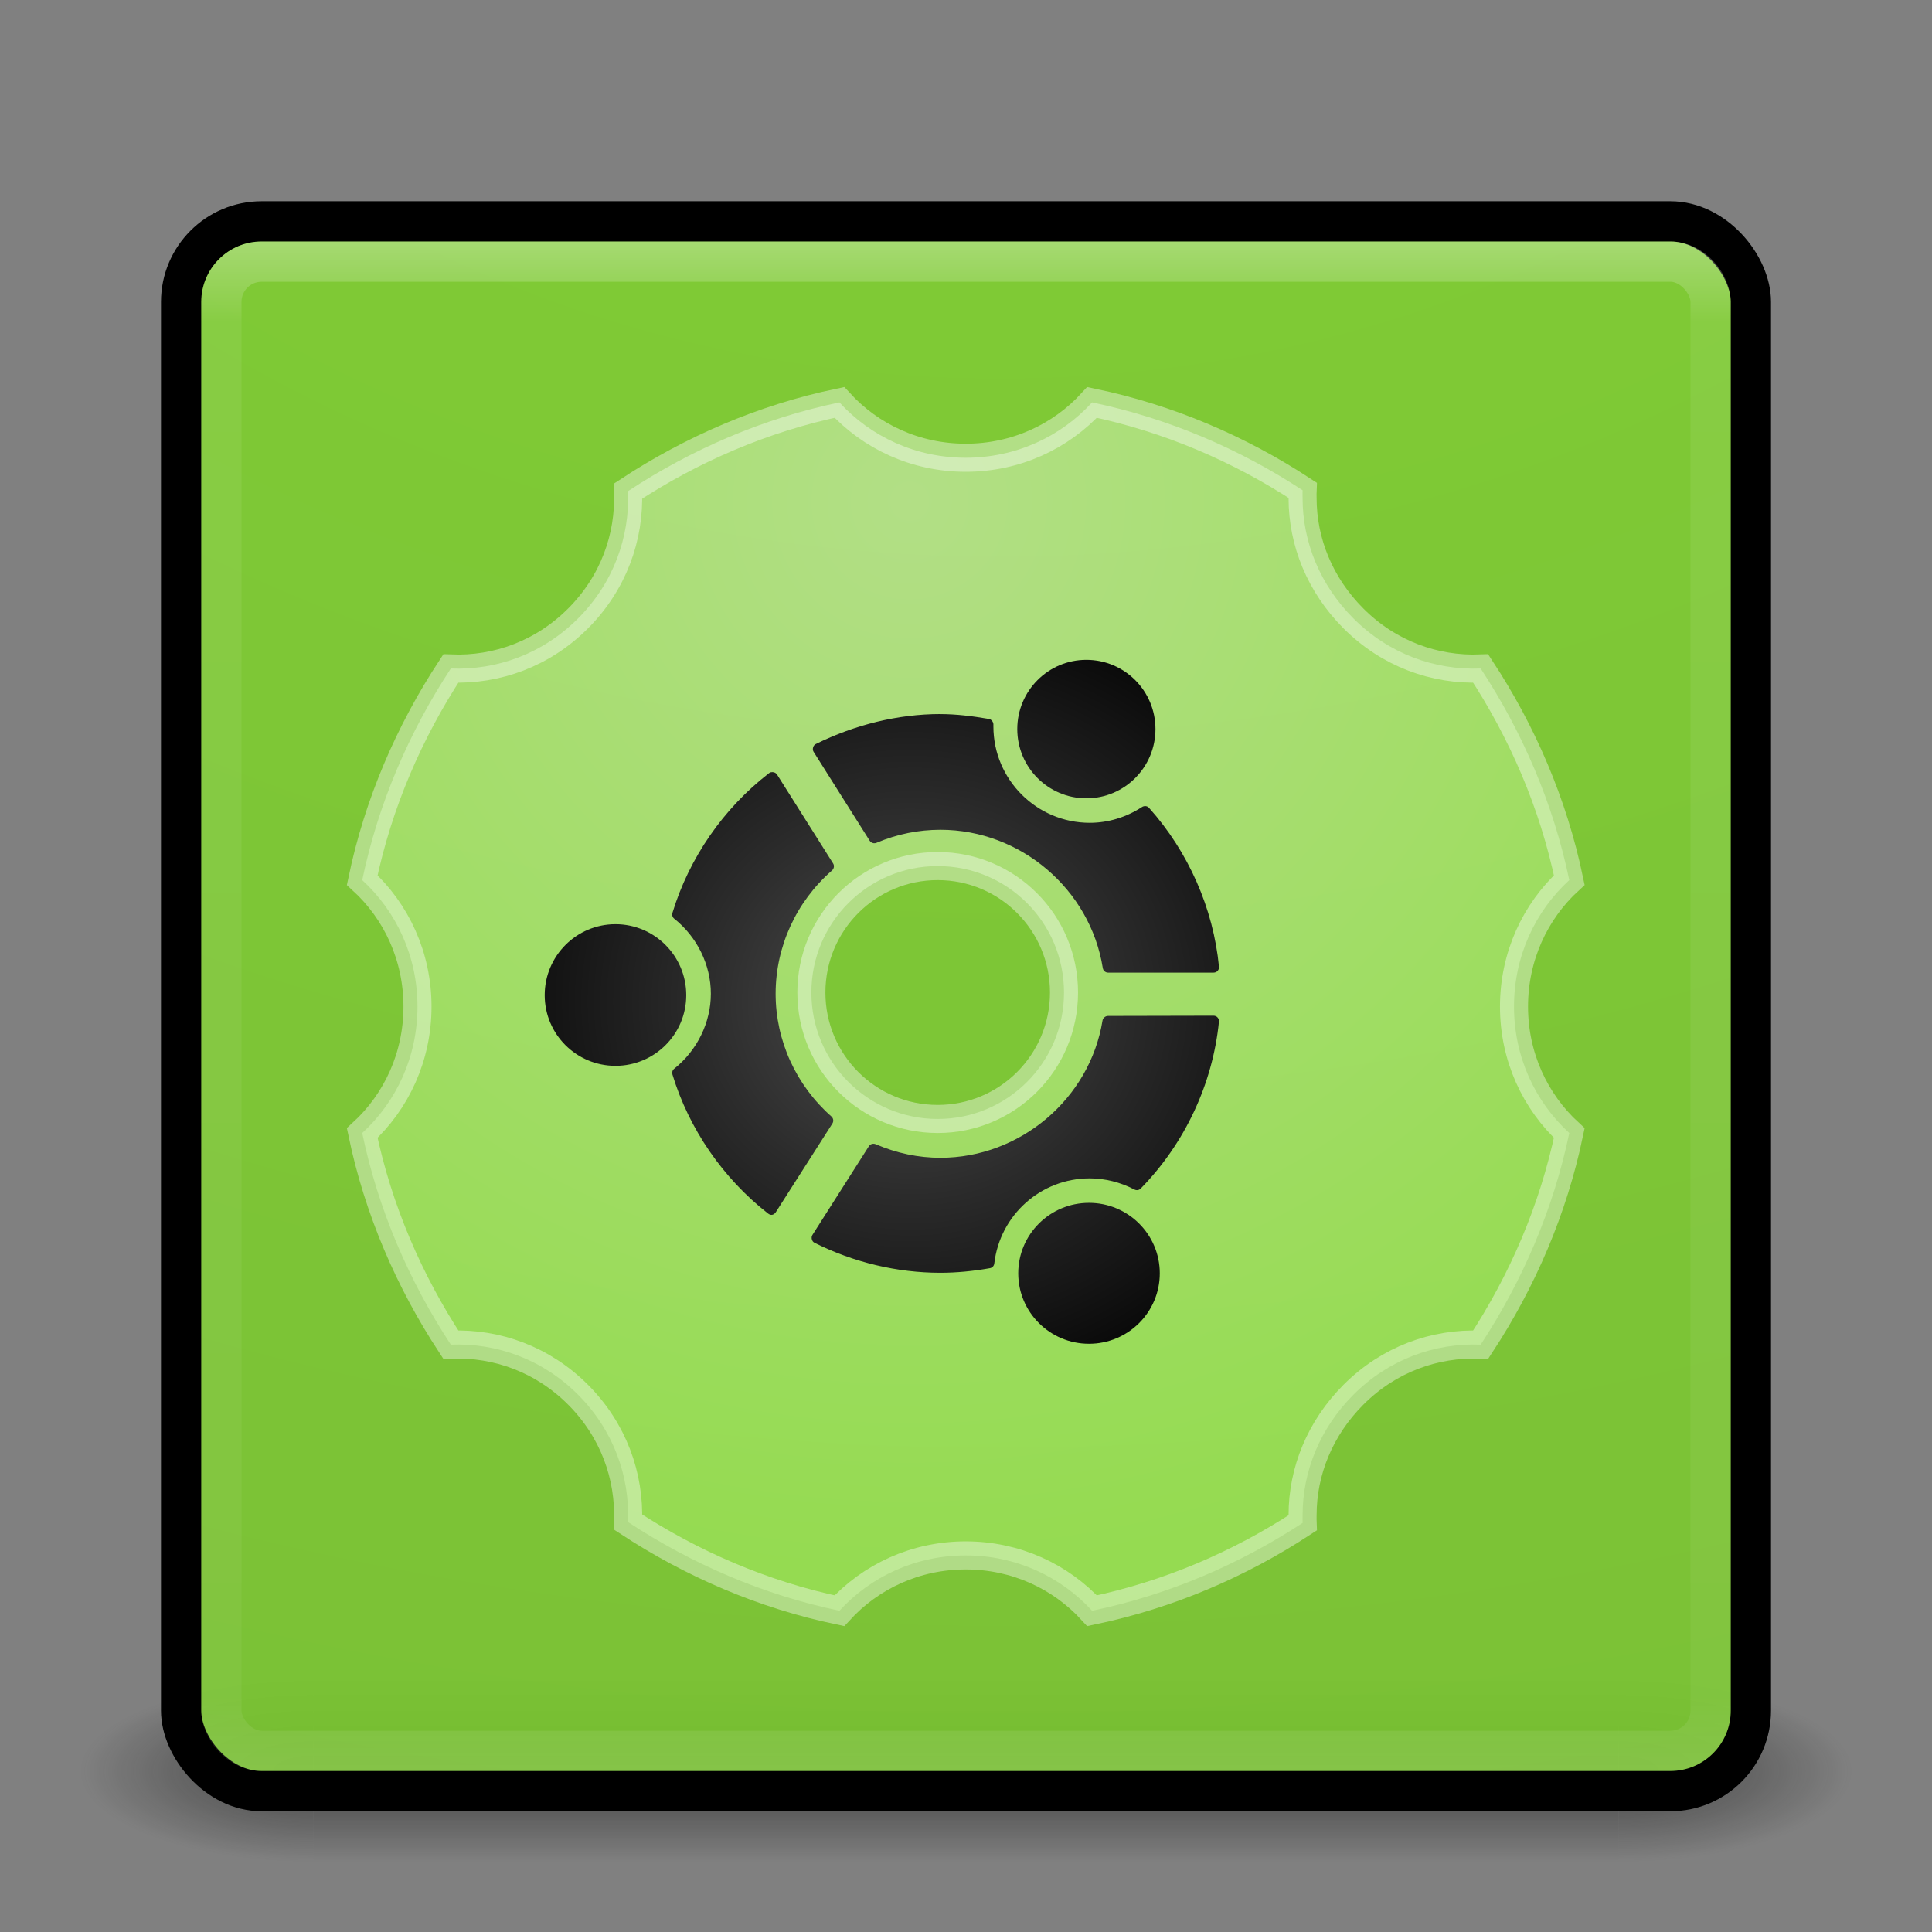 <?xml version="1.0" encoding="UTF-8" standalone="no"?>
<!-- Created with Inkscape (http://www.inkscape.org/) -->

<svg
   xmlns:dc="http://purl.org/dc/elements/1.1/"
   xmlns:cc="http://creativecommons.org/ns#"
   xmlns:rdf="http://www.w3.org/1999/02/22-rdf-syntax-ns#"
   xmlns:svg="http://www.w3.org/2000/svg"
   xmlns="http://www.w3.org/2000/svg"
   xmlns:xlink="http://www.w3.org/1999/xlink"
   xmlns:sodipodi="http://sodipodi.sourceforge.net/DTD/sodipodi-0.dtd"
   xmlns:inkscape="http://www.inkscape.org/namespaces/inkscape"
   version="1.1"
   width="48"
   height="48"
   id="svg4296"
   inkscape:version="0.91 r"
   sodipodi:docname="ubuntu-tweak.svg">
  <rect width="100%" height="100%" fill="#808080" stroke="none"/>
  <sodipodi:namedview
     pagecolor="#ffffff"
     bordercolor="#666666"
     borderopacity="1"
     objecttolerance="10"
     gridtolerance="10"
     guidetolerance="10"
     inkscape:pageopacity="0"
     inkscape:pageshadow="2"
     inkscape:window-width="1855"
     inkscape:window-height="1056"
     id="namedview66"
     showgrid="true"
     inkscape:zoom="17.636357"
     inkscape:cx="24.000009"
     inkscape:cy="35.983255"
     inkscape:window-x="65"
     inkscape:window-y="24"
     inkscape:window-maximized="1"
     inkscape:current-layer="svg4296">
    <inkscape:grid
       type="xygrid"
       id="grid3110" />
  </sodipodi:namedview>
  <defs
     id="defs4298">
    <linearGradient
       id="linearGradient3895">
      <stop
         id="stop3897"
         style="stop-color:#ffffff;stop-opacity:1"
         offset="0" />
      <stop
         id="stop3899"
         style="stop-color:#ffffff;stop-opacity:0.235"
         offset="0.053" />
      <stop
         id="stop3901"
         style="stop-color:#ffffff;stop-opacity:0.157"
         offset="0.951" />
      <stop
         id="stop3903"
         style="stop-color:#ffffff;stop-opacity:0.392"
         offset="1" />
    </linearGradient>
    <linearGradient
       x1="20"
       y1="26"
       x2="20"
       y2="13"
       id="linearGradient4183"
       xlink:href="#linearGradient3680-6-6-6-3"
       gradientUnits="userSpaceOnUse"
       gradientTransform="translate(0,1)" />
    <linearGradient
       id="linearGradient3680-6-6-6-3">
      <stop
         id="stop3682-4-6-1-3"
         style="stop-color:#dcdcdc;stop-opacity:1"
         offset="0" />
      <stop
         id="stop3684-8-5-8-0"
         style="stop-color:#ffffff;stop-opacity:1"
         offset="1" />
    </linearGradient>
    <linearGradient
       x1="24"
       y1="5"
       x2="24"
       y2="43"
       id="linearGradient3982"
       xlink:href="#linearGradient3924-1"
       gradientUnits="userSpaceOnUse"
       gradientTransform="translate(4e-6,1)" />
    <linearGradient
       id="linearGradient3924-1">
      <stop
         id="stop3926-3"
         style="stop-color:#ffffff;stop-opacity:1"
         offset="0" />
      <stop
         id="stop3928-91"
         style="stop-color:#ffffff;stop-opacity:0.235"
         offset="0.063" />
      <stop
         id="stop3930-6"
         style="stop-color:#ffffff;stop-opacity:0.157"
         offset="0.951" />
      <stop
         id="stop3932-6"
         style="stop-color:#ffffff;stop-opacity:0.392"
         offset="1" />
    </linearGradient>
    <radialGradient
       cx="4.993"
       cy="43.5"
       r="2.5"
       fx="4.993"
       fy="43.5"
       id="radialGradient3963"
       xlink:href="#linearGradient3688-166-749"
       gradientUnits="userSpaceOnUse"
       gradientTransform="matrix(2.004,0,0,1.4,27.988,-17.4)" />
    <linearGradient
       id="linearGradient3688-166-749">
      <stop
         id="stop2883"
         style="stop-color:#181818;stop-opacity:1"
         offset="0" />
      <stop
         id="stop2885"
         style="stop-color:#181818;stop-opacity:0"
         offset="1" />
    </linearGradient>
    <radialGradient
       cx="4.993"
       cy="43.5"
       r="2.5"
       fx="4.993"
       fy="43.5"
       id="radialGradient3965"
       xlink:href="#linearGradient3688-464-309"
       gradientUnits="userSpaceOnUse"
       gradientTransform="matrix(2.004,0,0,1.4,-20.012,-104.4)" />
    <linearGradient
       id="linearGradient3688-464-309">
      <stop
         id="stop2889"
         style="stop-color:#181818;stop-opacity:1"
         offset="0" />
      <stop
         id="stop2891"
         style="stop-color:#181818;stop-opacity:0"
         offset="1" />
    </linearGradient>
    <linearGradient
       x1="25.058"
       y1="47.028"
       x2="25.058"
       y2="39.999"
       id="linearGradient3967"
       xlink:href="#linearGradient3702-501-757"
       gradientUnits="userSpaceOnUse" />
    <linearGradient
       id="linearGradient3702-501-757">
      <stop
         id="stop2895"
         style="stop-color:#181818;stop-opacity:0"
         offset="0" />
      <stop
         id="stop2897"
         style="stop-color:#181818;stop-opacity:1"
         offset="0.5" />
      <stop
         id="stop2899"
         style="stop-color:#181818;stop-opacity:0"
         offset="1" />
    </linearGradient>
    <linearGradient
       x1="20"
       y1="26"
       x2="20"
       y2="13"
       id="linearGradient3018"
       xlink:href="#linearGradient3680-6-6-6-3"
       gradientUnits="userSpaceOnUse"
       gradientTransform="translate(0,1)" />
    <linearGradient
       x1="24"
       y1="5"
       x2="24"
       y2="43"
       id="linearGradient3024"
       xlink:href="#linearGradient3895"
       gradientUnits="userSpaceOnUse"
       gradientTransform="translate(4e-6,1)" />
    <radialGradient
       cx="4.993"
       cy="43.5"
       r="2.5"
       fx="4.993"
       fy="43.5"
       id="radialGradient3038"
       xlink:href="#linearGradient3688-166-749"
       gradientUnits="userSpaceOnUse"
       gradientTransform="matrix(2.004,0,0,1.4,27.988,-17.4)" />
    <radialGradient
       cx="4.993"
       cy="43.5"
       r="2.5"
       fx="4.993"
       fy="43.5"
       id="radialGradient3040"
       xlink:href="#linearGradient3688-464-309"
       gradientUnits="userSpaceOnUse"
       gradientTransform="matrix(2.004,0,0,1.4,-20.012,-104.4)" />
    <linearGradient
       x1="25.058"
       y1="47.028"
       x2="25.058"
       y2="39.999"
       id="linearGradient3042"
       xlink:href="#linearGradient3702-501-757"
       gradientUnits="userSpaceOnUse" />
    <radialGradient
       cx="6.73"
       cy="9.957"
       r="12.672"
       fx="6.2"
       fy="9.957"
       id="radialGradient3031"
       xlink:href="#linearGradient2867-449-88-871-390-598-476-591-434-148-57-177-8-3-3-6-4-8-8-8"
       gradientUnits="userSpaceOnUse"
       gradientTransform="matrix(0,9.498,-11.66,0,140.931,-79.161)" />
    <linearGradient
       id="linearGradient2867-449-88-871-390-598-476-591-434-148-57-177-8-3-3-6-4-8-8-8">
      <stop
         id="stop3750-1-0-7-6-6-1-3-9"
         style="stop-color:#ffcd7d;stop-opacity:1"
         offset="0" />
      <stop
         id="stop3752-3-7-4-0-32-8-923-0"
         style="stop-color:#fc8f36;stop-opacity:1"
         offset="0.262" />
      <stop
         id="stop3754-1-8-5-2-7-6-7-1"
         style="stop-color:#e23a0e;stop-opacity:1"
         offset="0.705" />
      <stop
         id="stop3756-1-6-2-6-6-1-96-6"
         style="stop-color:#ac441f;stop-opacity:1"
         offset="1" />
    </linearGradient>
    <radialGradient
       cx="7.118"
       cy="9.957"
       r="12.672"
       fx="7.118"
       fy="9.957"
       id="radialGradient3054-6"
       xlink:href="#linearGradient2867-449-88-871-390-598-476-591-434-148-57-177-8-3-3-6-4-8-8-8-5-7"
       gradientUnits="userSpaceOnUse"
       gradientTransform="matrix(0,9.14,-11.221,0,136.563,-77.888)" />
    <linearGradient
       id="linearGradient2867-449-88-871-390-598-476-591-434-148-57-177-8-3-3-6-4-8-8-8-5">
      <stop
         id="stop3750-1-0-7-6-6-1-3-9-3"
         style="stop-color:#505050;stop-opacity:1"
         offset="0" />
      <stop
         id="stop3752-3-7-4-0-32-8-923-0-7"
         style="stop-color:#2b2b2b;stop-opacity:1"
         offset="0.262" />
      <stop
         id="stop3754-1-8-5-2-7-6-7-1-9"
         style="stop-color:#0a0a0a;stop-opacity:1"
         offset="0.705" />
      <stop
         id="stop3756-1-6-2-6-6-1-96-6-0"
         style="stop-color:#000000;stop-opacity:1"
         offset="1" />
    </linearGradient>
    <radialGradient
       cx="6.73"
       cy="9.957"
       r="12.672"
       fx="6.2"
       fy="9.957"
       id="radialGradient3077"
       xlink:href="#linearGradient2867-449-88-871-390-598-476-591-434-148-57-177-8-3-3-6-4-8-8-8-5"
       gradientUnits="userSpaceOnUse"
       gradientTransform="matrix(0,9.498,-11.66,0,136.431,-84.661)" />
    <linearGradient
       x1="20"
       y1="26"
       x2="20"
       y2="13"
       id="linearGradient3018-5"
       xlink:href="#linearGradient3680-6-6-6-3-7"
       gradientUnits="userSpaceOnUse"
       gradientTransform="translate(0,1)" />
    <linearGradient
       id="linearGradient3680-6-6-6-3-7">
      <stop
         id="stop3682-4-6-1-3-7"
         style="stop-color:#dcdcdc;stop-opacity:1"
         offset="0" />
      <stop
         id="stop3684-8-5-8-0-2"
         style="stop-color:#ffffff;stop-opacity:1"
         offset="1" />
    </linearGradient>
    <linearGradient
       x1="20"
       y1="26"
       x2="20"
       y2="13"
       id="linearGradient3950"
       xlink:href="#linearGradient3680-6-6-6-3-7"
       gradientUnits="userSpaceOnUse"
       gradientTransform="translate(-20,-24)" />
    <linearGradient
       x1="24"
       y1="5"
       x2="24"
       y2="43"
       id="linearGradient3180"
       xlink:href="#linearGradient3924-2-2-5-8"
       gradientUnits="userSpaceOnUse"
       gradientTransform="matrix(0.907,0,0,0.909,2.158,3.264)" />
    <linearGradient
       id="linearGradient3924-2-2-5-8">
      <stop
         id="stop3926-9-4-9-6"
         style="stop-color:#ffffff;stop-opacity:1"
         offset="0" />
      <stop
         id="stop3928-9-8-6-5"
         style="stop-color:#ffffff;stop-opacity:0.235"
         offset="0.063" />
      <stop
         id="stop3930-3-5-1-7"
         style="stop-color:#ffffff;stop-opacity:0.157"
         offset="0.951" />
      <stop
         id="stop3932-8-0-4-8"
         style="stop-color:#ffffff;stop-opacity:0.392"
         offset="1" />
    </linearGradient>
    <linearGradient
       id="linearGradient4389">
      <stop
         style="stop-color:#505050;stop-opacity:1;"
         offset="0"
         id="stop4391" />
      <stop
         id="stop4519"
         offset="0.25"
         style="stop-color:#2b2b2b;stop-opacity:1;" />
      <stop
         id="stop4517"
         offset="0.5"
         style="stop-color:#0a0a0a;stop-opacity:1;" />
      <stop
         style="stop-color:#000000;stop-opacity:1;"
         offset="1"
         id="stop4393" />
    </linearGradient>
    <linearGradient
       id="linearGradient3856">
      <stop
         offset="0"
         style="stop-color:#fffffe;stop-opacity:1;"
         id="stop3858" />
      <stop
         id="stop3860"
         style="stop-color:#bdff7d;stop-opacity:1;"
         offset="0.41" />
      <stop
         id="stop3862"
         style="stop-color:#a5ff4d;stop-opacity:1;"
         offset="0.817" />
      <stop
         offset="1"
         style="stop-color:#94ff29;stop-opacity:1;"
         id="stop3864" />
    </linearGradient>
    <radialGradient
       cx="7.118"
       cy="9.957"
       r="12.672"
       fx="7.118"
       fy="9.957"
       id="radialGradient3988-3"
       xlink:href="#linearGradient2867-449-88-871-390-598-476-591-434-148-57-177-8-3-3-6-4-8-8-8-5-7"
       gradientUnits="userSpaceOnUse"
       gradientTransform="matrix(0,8.03,-9.888,0,123.209,-50.549)" />
    <linearGradient
       id="linearGradient2867-449-88-871-390-598-476-591-434-148-57-177-8-3-3-6-4-8-8-8-5-7">
      <stop
         id="stop3754-1-8-5-2-7-6-7-1-9-1"
         style="stop-color:#81d72c;stop-opacity:1;"
         offset="0" />
      <stop
         id="stop3756-1-6-2-6-6-1-96-6-0-1"
         style="stop-color:#74ba30;stop-opacity:1;"
         offset="1" />
    </linearGradient>
    <radialGradient
       inkscape:collect="always"
       xlink:href="#linearGradient4389"
       id="radialGradient3866"
       cx="30.887"
       cy="31.692"
       fx="30.887"
       fy="31.692"
       r="12.011"
       gradientTransform="matrix(1.832,2.8518628e-7,-2.6259941e-7,1.699,-39.237,-37.806)"
       gradientUnits="userSpaceOnUse" />
    <radialGradient
       inkscape:collect="always"
       xlink:href="#linearGradient3856"
       id="radialGradient3850"
       cx="36.111"
       cy="-11"
       fx="36.111"
       fy="-11"
       r="22"
       gradientUnits="userSpaceOnUse"
       gradientTransform="matrix(1.5318154e-7,3,-3,1.5318155e-7,-15.661,-105.362)" />
  </defs>
  <g
     transform="matrix(1.158,0,0,0.643,-3.789,16.036)"
     id="g3712-5"
     style="opacity:0.6">
    <rect
       width="5"
       height="7"
       x="38"
       y="40"
       id="rect2801-3"
       style="fill:url(#radialGradient3038);fill-opacity:1;stroke:none" />
    <rect
       width="5"
       height="7"
       x="-10"
       y="-47"
       transform="scale(-1,-1)"
       id="rect3696-6"
       style="fill:url(#radialGradient3040);fill-opacity:1;stroke:none" />
    <rect
       width="28"
       height="7"
       x="10"
       y="40"
       id="rect3700-4"
       style="fill:url(#linearGradient3042);fill-opacity:1;stroke:none" />
  </g>
  <rect
     width="39"
     height="39"
     rx="2"
     ry="2"
     x="4.5"
     y="5.5"
     id="rect5505-21"
     style="opacity:0.9;color:#000000;fill:url(#radialGradient3054-6);fill-opacity:1.0;fill-rule:nonzero;stroke:none;stroke-width:1;marker:none;visibility:visible;display:inline;overflow:visible;enable-background:accumulate" />
  <rect
     width="39"
     height="39"
     rx="2"
     ry="2"
     x="4.5"
     y="5.5"
     id="rect5505-21-3-2"
     style="opacity:1;color:#000000;fill:none;stroke:#000000;stroke-width:1;stroke-linecap:round;stroke-linejoin:round;stroke-miterlimit:4;stroke-opacity:1;stroke-dasharray:none;stroke-dashoffset:0;marker:none;visibility:visible;display:inline;overflow:visible;enable-background:accumulate" />
  <rect
     width="37"
     height="37"
     rx="1"
     ry="1"
     x="5.5"
     y="6.5"
     id="rect6741"
     style="opacity:0.3;fill:none;stroke:url(#linearGradient3024);stroke-width:1;stroke-linecap:round;stroke-linejoin:round;stroke-miterlimit:4;stroke-opacity:1;stroke-dasharray:none;stroke-dashoffset:0" />
  <path
     inkscape:connector-curvature="0"
     id="path3848"
     d="m 20.642,9.291 c -2.003,0.417 -3.868,1.228 -5.523,2.315 0.048,1.206 -0.387,2.404 -1.306,3.323 -0.919,0.919 -2.117,1.354 -3.323,1.306 -1.086,1.655 -1.897,3.52 -2.315,5.523 0.894,0.818 1.444,1.993 1.444,3.3 0,1.307 -0.55,2.482 -1.444,3.3 0.417,2.003 1.228,3.868 2.315,5.523 1.206,-0.048 2.404,0.387 3.323,1.306 0.919,0.919 1.354,2.117 1.306,3.323 1.655,1.086 3.52,1.897 5.523,2.315 0.818,-0.894 1.993,-1.444 3.3,-1.444 1.307,0 2.482,0.55 3.3,1.444 1.997,-0.416 3.849,-1.211 5.5,-2.292 -0.003,-0.065 0,-0.142 0,-0.206 0,-1.145 0.456,-2.266 1.329,-3.14 0.919,-0.919 2.117,-1.354 3.323,-1.306 1.086,-1.655 1.897,-3.52 2.315,-5.523 -0.894,-0.818 -1.444,-1.993 -1.444,-3.3 0,-1.307 0.55,-2.482 1.444,-3.3 -0.417,-2.003 -1.228,-3.868 -2.315,-5.523 -1.206,0.048 -2.404,-0.387 -3.323,-1.306 -0.873,-0.873 -1.329,-1.995 -1.329,-3.14 0,-0.065 -0.003,-0.142 0,-0.206 -1.651,-1.081 -3.503,-1.876 -5.5,-2.292 -0.818,0.894 -1.993,1.444 -3.3,1.444 -1.307,0 -2.482,-0.55 -3.3,-1.444 z m 2.567,12.1 c 1.823,0 3.3,1.477 3.3,3.3 0,1.823 -1.477,3.3 -3.3,3.3 -1.823,0 -3.3,-1.477 -3.3,-3.3 0,-1.823 1.477,-3.3 3.3,-3.3 z"
     style="color:#000000;fill:none;stroke:none;stroke-width:1.228;marker:none;visibility:visible;display:inline;overflow:visible;enable-background:accumulate" />
  <g
     id="g4898"
     transform="matrix(0.951,0,0,0.952,5.98,8.769)">
    <g
       id="g4270"
       transform="translate(0.137,0.887)">
      <path
         style="color:#000000;display:inline;overflow:visible;visibility:visible;opacity:0.4;fill:url(#radialGradient3850);fill-opacity:1;fill-rule:nonzero;stroke:#ffffff;stroke-width:0.733;stroke-miterlimit:4;stroke-dasharray:none;stroke-opacity:1;marker:none;enable-background:accumulate"
         d="m 15.505,0.404 c -2.003,0.417 -3.868,1.228 -5.523,2.315 0.048,1.206 -0.387,2.404 -1.306,3.323 -0.919,0.919 -2.117,1.354 -3.323,1.306 -1.086,1.655 -1.897,3.52 -2.315,5.523 0.894,0.818 1.444,1.993 1.444,3.3 0,1.307 -0.55,2.482 -1.444,3.3 0.417,2.003 1.228,3.868 2.315,5.523 1.206,-0.048 2.404,0.387 3.323,1.306 0.919,0.919 1.354,2.117 1.306,3.323 1.655,1.086 3.52,1.897 5.523,2.315 0.818,-0.894 1.993,-1.444 3.3,-1.444 1.307,0 2.482,0.55 3.3,1.444 1.997,-0.416 3.849,-1.211 5.5,-2.292 -0.003,-0.065 0,-0.142 0,-0.206 0,-1.145 0.456,-2.266 1.329,-3.14 0.919,-0.919 2.117,-1.354 3.323,-1.306 1.086,-1.655 1.897,-3.52 2.315,-5.523 -0.894,-0.818 -1.444,-1.993 -1.444,-3.3 0,-1.307 0.55,-2.482 1.444,-3.3 -0.417,-2.003 -1.228,-3.868 -2.315,-5.523 -1.206,0.048 -2.404,-0.387 -3.323,-1.306 -0.873,-0.873 -1.329,-1.995 -1.329,-3.14 0,-0.065 -0.003,-0.142 0,-0.206 -1.651,-1.081 -3.503,-1.876 -5.5,-2.292 -0.818,0.894 -1.993,1.444 -3.3,1.444 -1.307,0 -2.482,-0.55 -3.3,-1.444 z M 18.072,12.504 c 1.823,0 3.3,1.477 3.3,3.3 0,1.823 -1.477,3.3 -3.3,3.3 -1.823,0 -3.3,-1.477 -3.3,-3.3 0,-1.823 1.477,-3.3 3.3,-3.3 z"
         id="path3968-2"
         inkscape:connector-curvature="0" />
      <path
         d="m 21.956,7.122 c -0.997,0 -1.805,0.809 -1.805,1.807 0,0.998 0.808,1.807 1.805,1.807 0.997,0 1.805,-0.809 1.805,-1.807 0,-0.998 -0.808,-1.807 -1.805,-1.807 z M 18.143,8.537 c -1.113,1.369e-4 -2.242,0.281 -3.257,0.783 -0.036,0.018 -0.059,0.05 -0.069,0.088 -0.011,0.039 -0.009,0.08 0.013,0.114 l 1.464,2.319 c 0.037,0.059 0.112,0.084 0.177,0.057 0.542,-0.229 1.104,-0.341 1.673,-0.341 2.09,0 3.914,1.55 4.241,3.608 0.011,0.069 0.069,0.12 0.139,0.12 l 2.752,0 c 0.04,0 0.08,-0.014 0.107,-0.044 0.027,-0.03 0.042,-0.067 0.038,-0.107 -0.148,-1.526 -0.8,-3.004 -1.83,-4.151 -0.047,-0.052 -0.124,-0.057 -0.183,-0.019 -0.415,0.269 -0.887,0.411 -1.363,0.411 -1.391,0 -2.518,-1.131 -2.518,-2.515 1.47e-4,-0.001 0,-0.048 0,-0.051 0,-0.069 -0.052,-0.133 -0.12,-0.145 -0.435,-0.075 -0.857,-0.126 -1.262,-0.126 z m -4.418,1.516 c -0.019,0.005 -0.041,0.013 -0.057,0.025 -1.194,0.92 -2.089,2.215 -2.525,3.646 -0.017,0.056 -0.002,0.115 0.044,0.152 0.6,0.476 0.959,1.208 0.959,1.959 0,0.751 -0.359,1.483 -0.959,1.959 -0.046,0.036 -0.061,0.096 -0.044,0.152 0.432,1.419 1.32,2.708 2.499,3.627 0.032,0.025 0.068,0.039 0.107,0.032 0.039,-0.007 0.073,-0.036 0.095,-0.07 l 1.477,-2.312 c 0.038,-0.059 0.027,-0.137 -0.025,-0.183 -0.925,-0.815 -1.458,-1.983 -1.458,-3.203 0,-1.229 0.536,-2.401 1.471,-3.216 0.053,-0.046 0.069,-0.124 0.032,-0.183 l -1.464,-2.319 c -0.021,-0.034 -0.055,-0.056 -0.095,-0.063 -0.02,-0.004 -0.038,-0.005 -0.057,0 z m -4.071,3.968 c -1.021,0 -1.849,0.83 -1.849,1.851 0,1.021 0.828,1.845 1.849,1.845 1.021,0 1.849,-0.824 1.849,-1.845 0,-1.021 -0.828,-1.851 -1.849,-1.851 z m 15.621,2.388 -2.752,0.006 c -0.069,1.46e-4 -0.134,0.052 -0.145,0.12 -0.332,2.042 -2.151,3.582 -4.235,3.582 -0.575,0 -1.143,-0.119 -1.691,-0.354 -0.064,-0.027 -0.139,-0.008 -0.177,0.051 l -1.477,2.319 c -0.021,0.034 -0.023,0.075 -0.013,0.114 0.011,0.039 0.033,0.071 0.069,0.088 1.023,0.513 2.162,0.783 3.288,0.783 0.418,0 0.854,-0.042 1.294,-0.12 0.062,-0.011 0.106,-0.058 0.114,-0.12 0.147,-1.268 1.218,-2.224 2.493,-2.224 0.395,0 0.802,0.1 1.168,0.291 0.056,0.029 0.12,0.02 0.164,-0.025 1.153,-1.177 1.881,-2.728 2.045,-4.36 0.004,-0.04 -0.011,-0.077 -0.038,-0.107 -0.027,-0.03 -0.067,-0.044 -0.107,-0.044 z m -3.25,4.884 c -1.021,0 -1.849,0.823 -1.849,1.839 0,1.016 0.828,1.839 1.849,1.839 1.021,0 1.849,-0.823 1.849,-1.839 0,-1.016 -0.828,-1.839 -1.849,-1.839 z"
         inkscape:connector-curvature="0"
         id="path3324"
         style="overflow:visible;fill:url(#radialGradient3866);fill-opacity:1" />
      <path
         inkscape:connector-curvature="0"
         id="path3848-8"
         d="m 15.505,0.404 c -2.003,0.417 -3.868,1.228 -5.523,2.315 0.048,1.206 -0.387,2.404 -1.306,3.323 -0.919,0.919 -2.117,1.354 -3.323,1.306 -1.086,1.655 -1.897,3.52 -2.315,5.523 0.894,0.818 1.444,1.993 1.444,3.3 0,1.307 -0.55,2.482 -1.444,3.3 0.417,2.003 1.228,3.868 2.315,5.523 1.206,-0.048 2.404,0.387 3.323,1.306 0.919,0.919 1.354,2.117 1.306,3.323 1.655,1.086 3.52,1.897 5.523,2.315 0.818,-0.894 1.993,-1.444 3.3,-1.444 1.307,0 2.482,0.55 3.3,1.444 1.997,-0.416 3.849,-1.211 5.5,-2.292 -0.003,-0.065 0,-0.142 0,-0.206 0,-1.145 0.456,-2.266 1.329,-3.14 0.919,-0.919 2.117,-1.354 3.323,-1.306 1.086,-1.655 1.897,-3.52 2.315,-5.523 -0.894,-0.818 -1.444,-1.993 -1.444,-3.3 0,-1.307 0.55,-2.482 1.444,-3.3 -0.417,-2.003 -1.228,-3.868 -2.315,-5.523 -1.206,0.048 -2.404,-0.387 -3.323,-1.306 -0.873,-0.873 -1.329,-1.995 -1.329,-3.14 0,-0.065 -0.003,-0.142 0,-0.206 -1.651,-1.081 -3.503,-1.876 -5.5,-2.292 -0.818,0.894 -1.993,1.444 -3.3,1.444 -1.307,0 -2.482,-0.55 -3.3,-1.444 z M 18.072,12.504 c 1.823,0 3.3,1.477 3.3,3.3 0,1.823 -1.477,3.3 -3.3,3.3 -1.823,0 -3.3,-1.477 -3.3,-3.3 0,-1.823 1.477,-3.3 3.3,-3.3 z"
         style="color:#000000;display:inline;overflow:visible;visibility:visible;fill:none;stroke:none;stroke-width:1.228;marker:none;enable-background:accumulate" />
    </g>
  </g>
</svg>
